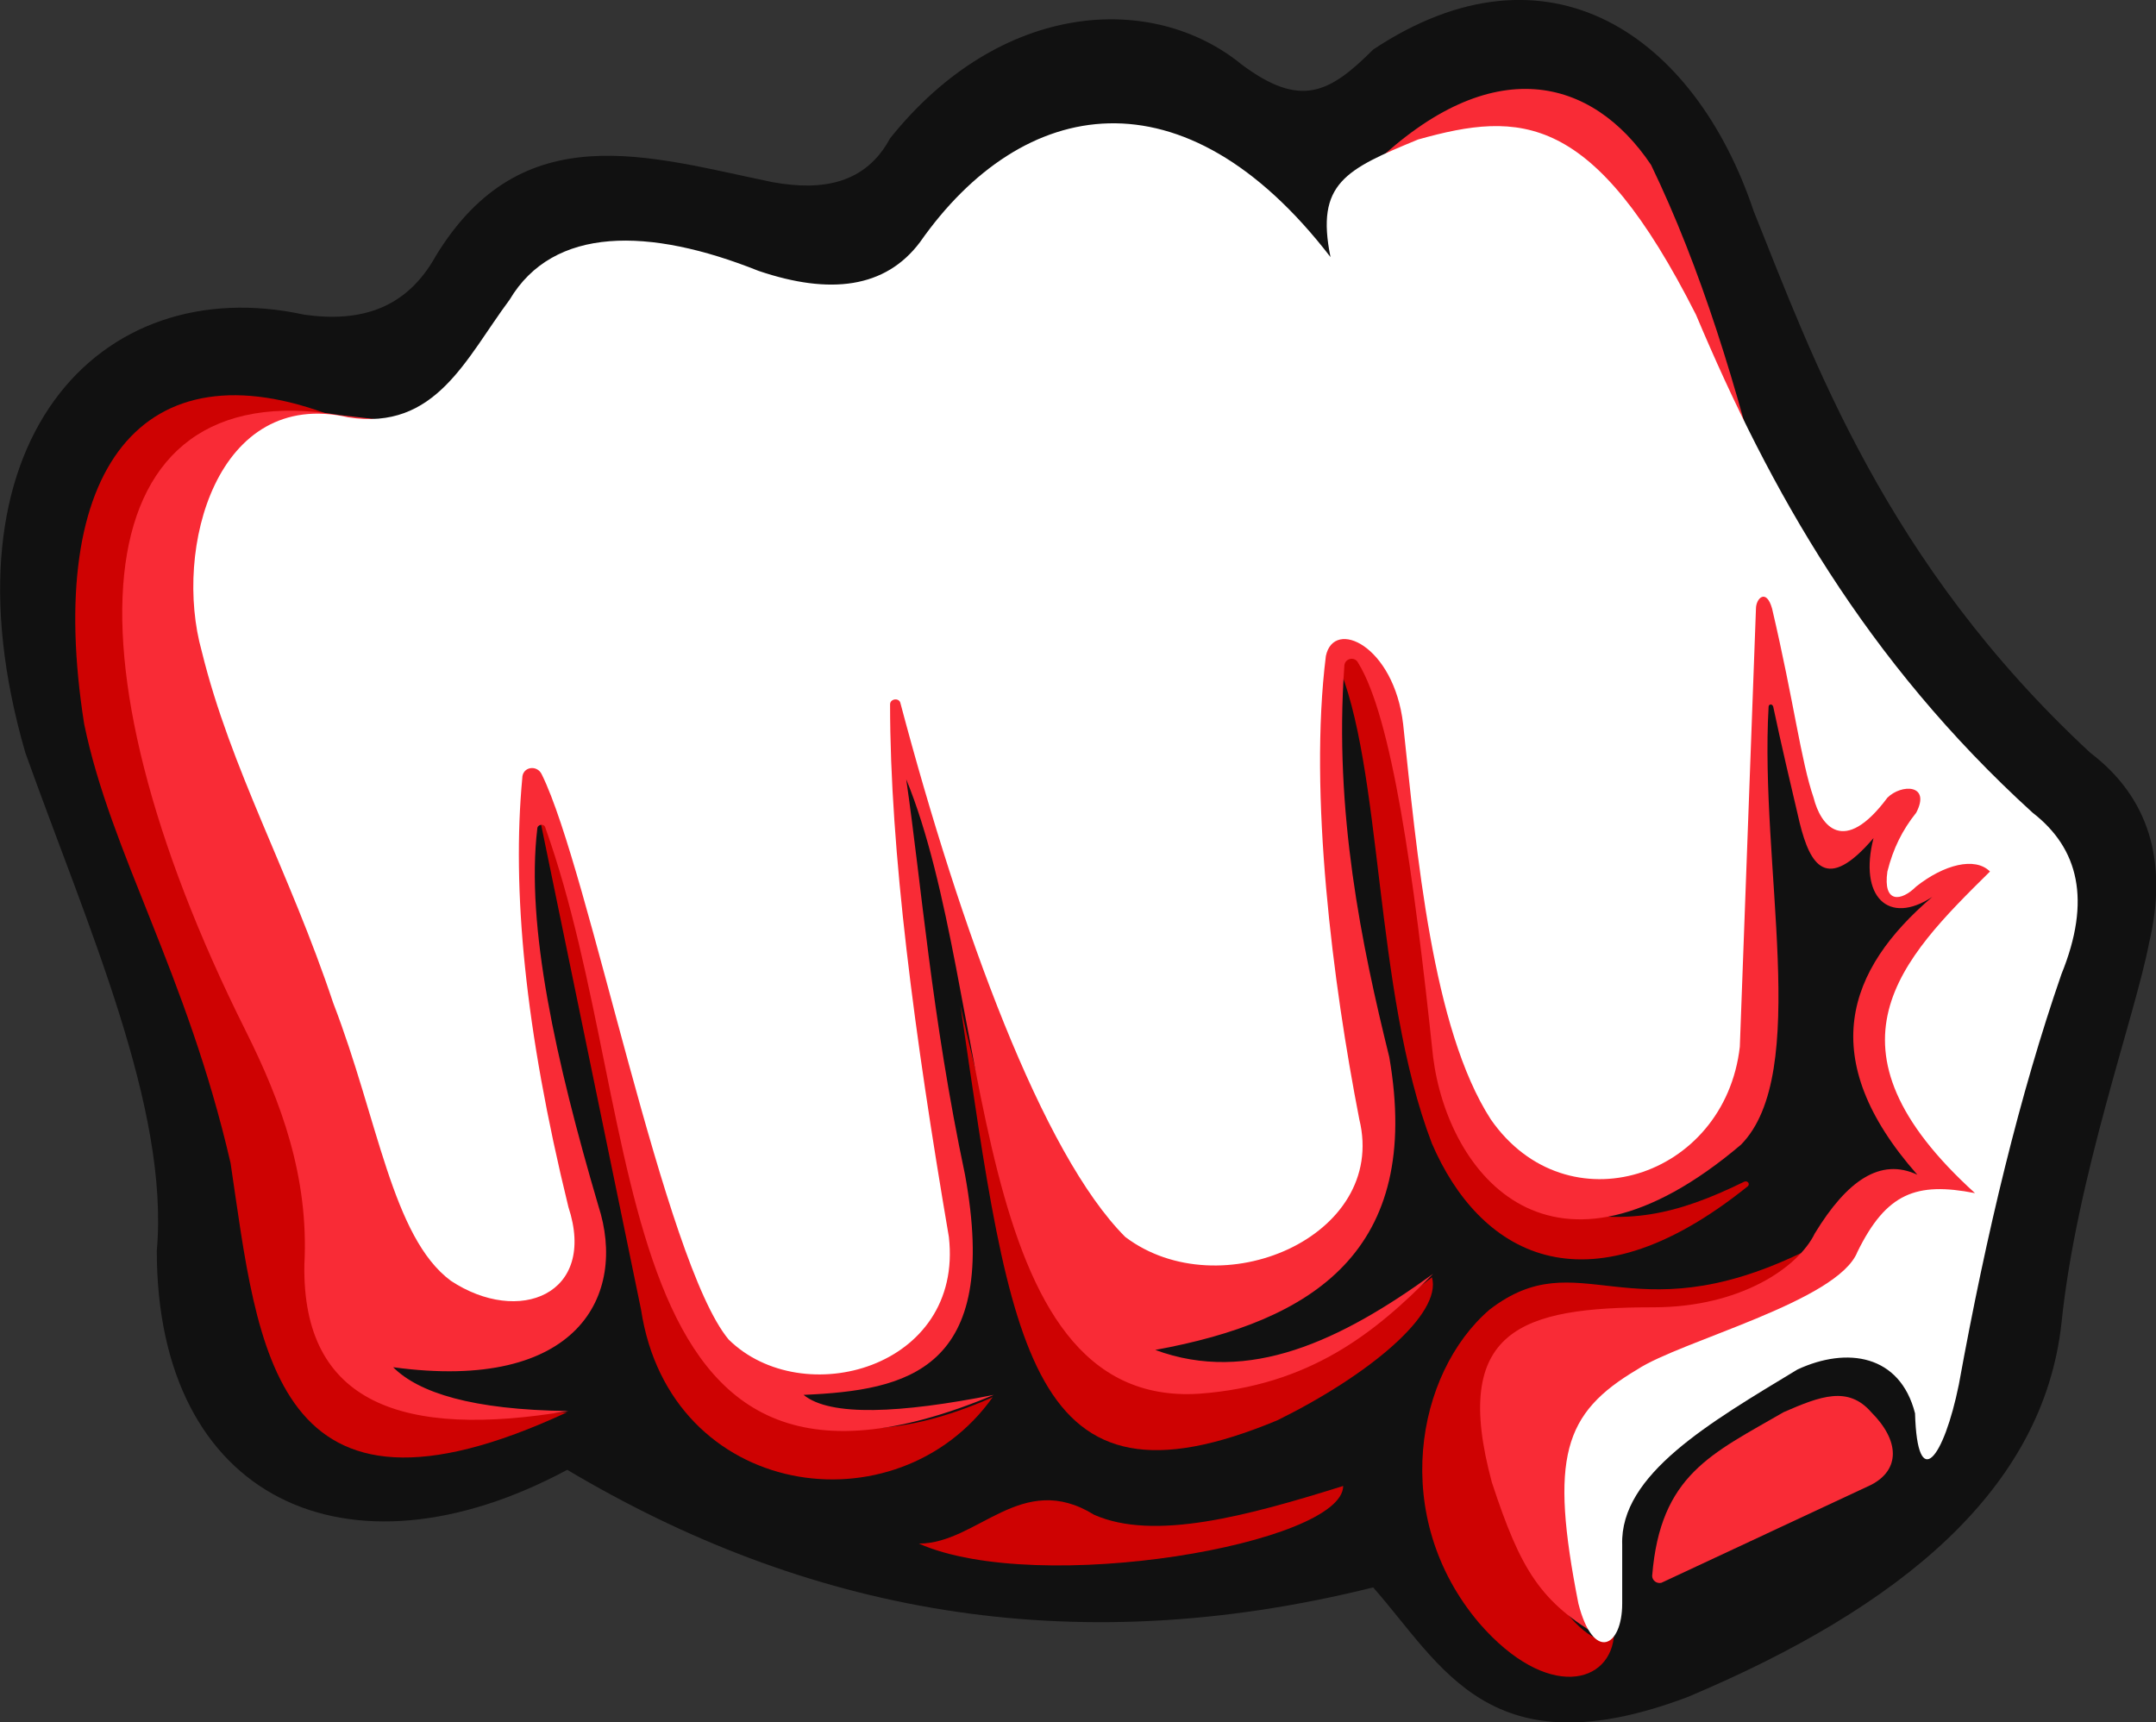 <svg version="1.1" id="图层_1" x="0px" y="0px" width="187px" height="149.4px" viewBox="0 0 187 149.4" enable-background="new 0 0 187 149.4" xml:space="preserve" xmlns:xml="http://www.w3.org/XML/1998/namespace" xmlns="http://www.w3.org/2000/svg" xmlns:xlink="http://www.w3.org/1999/xlink">
  <rect x="0" y="0" width="187" height="149.4" fill="#333333" stroke="none"/>
  <path fill="#111111" d="M49.2,127.5c20.5,12.2,43.4,16.8,69.899,10.2c6,6.8,10.101,16,27.301,9.5c18.5-7.8,30.8-18,32.399-32.4
	c1.3-12.699,6.4-26.699,7.601-33C188.1,74.6,186.3,69.1,181.3,65.3c-17.8-16.5-24.1-34.3-29.2-47c-5.1-15.199-17.8-24.1-33-14
	C115.3,8.1,112.8,9.4,107.7,5.6C100-0.7,86.8,0,77.2,12c-2.1,3.9-5.8,4.601-10.2,3.8C56.3,13.6,45.3,9.9,37.8,22.2
	c-2.5,4.5-6.4,5.8-11.4,5.1C8.6,23.4-5.6,38.4,2.2,65.3C7.6,80.4,14.7,96.1,13.6,108.5C13.6,130.1,30.2,137.7,49.2,127.5z" class="color c1"/>
  <g>
    <path fill="#CE0202" d="M79.7,133.9c5.1,0,8.9-6.4,15.2-2.5c5.199,2.3,13.3,0.1,21.6-2.5C116.5,133.9,90.1,138.5,79.7,133.9z" class="color c2"/>
    <path fill="#CE0202" d="M140,141.7c-0.2,4.4-5.8,5.9-11.7-0.9c-7.8-9.199-5.5-21.699,0.9-27.199c7.8-6,12,2.3,27-4.9
		c-0.9,2.8-4.9,5.1-15,6.3c-7.8,0.101-13.3,2.5-11.101,13.4C131.5,134.3,137.7,144.6,140,141.7z" class="color c2"/>
    <path fill="#CE0202" d="M28.9,36.1C12.4,29.7,3.8,40.6,7.3,62.8C9.6,74,16.2,84.4,20,100.9c2.4,16.1,3.6,33.5,29.2,21.6
		c-20.9,1.4-21.4-6.2-21.6-12.7C26.3,88.2,20,80.2,13.6,64C8.6,48.8,15.2,34.2,28.9,36.1z" class="color c2"/>
    <path fill="#CE0202" d="M46.7,70.4l8.9,43.2c2.5,16.5,22.2,19.3,30.5,7.6C51.8,136.4,54.3,83.1,46.7,70.4z" class="color c2"/>
    <path fill="#CE0202" d="M83.3,87.2c4.4,30,5.9,45,27.5,36c7.9-3.9,14.3-9.2,13.4-12.4C99,130.7,89.1,113.9,83.3,87.2z" class="color c2"/>
    <path fill="#CE0202" d="M115.9,57.3c4.1,9.2,3.199,28.601,8.3,41.9c4,9.3,13.1,15.2,27.399,3.7c0.2-0.2,0-0.5-0.3-0.4
		c-5.899,2.9-10.399,3.9-16.6,2.3c-5.2-1.399-7.5-5.3-8.3-9.199C122.1,65.9,118.4,50.2,115.9,57.3z" class="color c2"/>
  </g>
  <g>
    <path fill="#F92B36" d="M143.3,136.7c0,0.4,0.4,0.7,0.8,0.6l18.2-8.5c2.5-1.3,2.5-3.8,0-6.3c-2-2.3-4.399-1.399-7.6,0
		C148.5,126.1,144,127.9,143.3,136.7z" class="color c3"/>
    <path fill="#F92B36" d="M29.4,36C7.3,32.3,4.8,56.4,21.3,89.4c3.1,6.2,5.5,12.7,5.1,20.3c-0.2,12.1,8.6,15.1,22.9,12.7
		c-8.4-0.101-13-1.601-15.2-3.8c16.1,2.199,20.3-6.301,17.8-14C48.2,92,45.6,80.3,46.6,71.9c0-0.4,0.6-0.5,0.7-0.101
		c9.2,25.7,4.7,63.5,38.9,49.2c-8.1,1.601-14.2,1.9-16.5,0c9-0.399,17.1-2.1,14-19.1c-2.9-13.7-3.8-25.4-5.1-34.3
		c7.6,18.5,5.1,54.6,25.4,53.3c9.6-0.7,15.3-5.3,20.3-10.4c-8,5.8-16,9.601-24.1,6.601c13.7-2.5,23.2-8.601,20.3-25.4
		c-2.4-9.7-4.8-21.3-3.9-33.9c0-0.699,0.9-0.899,1.2-0.3c2.9,4.7,4.8,18.101,6.5,34.2c1.3,10.2,10.3,21.5,26.7,7.6
		c6.1-6.199,1.6-24.199,2.4-38c0-0.199,0.3-0.3,0.399,0c0.7,3.301,1.5,6.7,2.3,10.101c0.9,3.6,2.301,6.1,6.4,1.3
		c-1.3,5.1,1.3,7.6,5.1,5.1c-7.399,6.301-10.199,14-1.3,24.101c-3.2-1.5-6.1,0.5-8.899,5.1c-1.4,2.9-6.4,6.4-14,6.4
		c-11.4,0-17.601,1.899-14,15.2c2.5,7.6,4.199,10.399,9.6,13.5c-3.9-19.801,0.1-20.801,5.6-23.7c4.601-2.3,10.4-4.4,16.5-6.3
		c5.101-2.5,8.9-5.101,11.4-8.9c-9.3-10-6.7-19.2,1.3-27.9c-2.3-2.6-5.399-1.899-8.899,0c2.699-3.1,5.199-6.1,1.3-8.899
		c-3.8-2-6.4,1.1-6.4,2.5c-2-3.7-4.2-14.5-6.399-24.101c-2.7-11.199-5.9-21.6-10.2-30.5c-5.101-7.6-13.8-9.899-24.101,0
		c-2.399,2.101-2.699,6.5-2.5,11.4c-9.899-9.6-19.8-18.2-31.8-6.4C79.8,25.8,72,28.1,61.9,26.9c-9.5-2.601-17.4,0-22.9,10.2L29.4,36
		z" class="color c3"/>
  </g>
  <path fill="#FFFFFF" d="M45.3,67.5c-0.9,9.601,0.2,21.7,4,37.2c2.5,7.6-4.3,10.3-10.2,6.4C34,107.3,32.8,97.1,28.9,87
	C25.1,75.6,20,66.7,17.5,56.5C15,47.6,18.8,33.6,30.2,36.2c7.6,1.2,10.2-5.1,14-10.2c3.8-6.399,12.1-6.3,21.6-2.5
	c6.2,2.101,11,1.5,14-2.5c8.9-12.7,22.9-15.2,35.601,1.3C114.1,15.9,116.7,14.7,123,12.1c8.9-2.5,15.2-2.4,24.1,15.199
	c6.4,15.2,14.7,30,29.2,43.2c4,3.101,5.101,7.601,2.5,14c-3.6,10.4-6.5,22.4-8.899,35.601c-1.301,6.399-3.601,9.5-3.801,2.5
	c-1.3-5.101-5.899-5.801-10.199-3.801c-7.601,4.601-15.4,9.101-15.2,15.2v5.101c0,3.8-2.5,5.1-3.8,0
	c-2.5-12.7-1.301-16.5,5.1-20.301c3.8-2.5,17.4-5.899,19.1-10.199c2.5-5.101,5.101-6.101,10.2-5.101c-14-12.7-6.399-20.3,1.3-27.899
	c-1.3-1.301-4-0.601-6.399,1.3c-1.3,1.3-2.9,1.5-2.5-1.3c0.5-2,1.3-3.601,2.5-5.101c1.3-2.5-1.3-2.5-2.5-1.3c-3.8,5.1-5.8,2.4-6.4,0
	c-1.1-3.2-1.7-8.3-3.6-16.4c-0.5-1.8-1.4-0.899-1.4,0l-1.399,38c-1.301,11.4-15,15.801-21.601,6.301C124.2,89.2,122.9,74,121.7,62.8
	c-0.8-6.8-6-9.199-6.7-5.899c-1.5,12,0.6,28.399,2.9,40.2C120.4,107.3,105.8,113.5,97.6,107.3C90.4,100.1,83.3,80.6,78.1,61
	C78,60.5,77.2,60.6,77.2,61.1c0,12.699,2.1,28.6,5.1,46.199c1.3,11.4-12.7,15.2-19.1,8.9c-5.6-6.7-12.1-40.7-16.2-49
	C46.6,66.3,45.3,66.5,45.3,67.5z" class="color c4"/>
</svg>